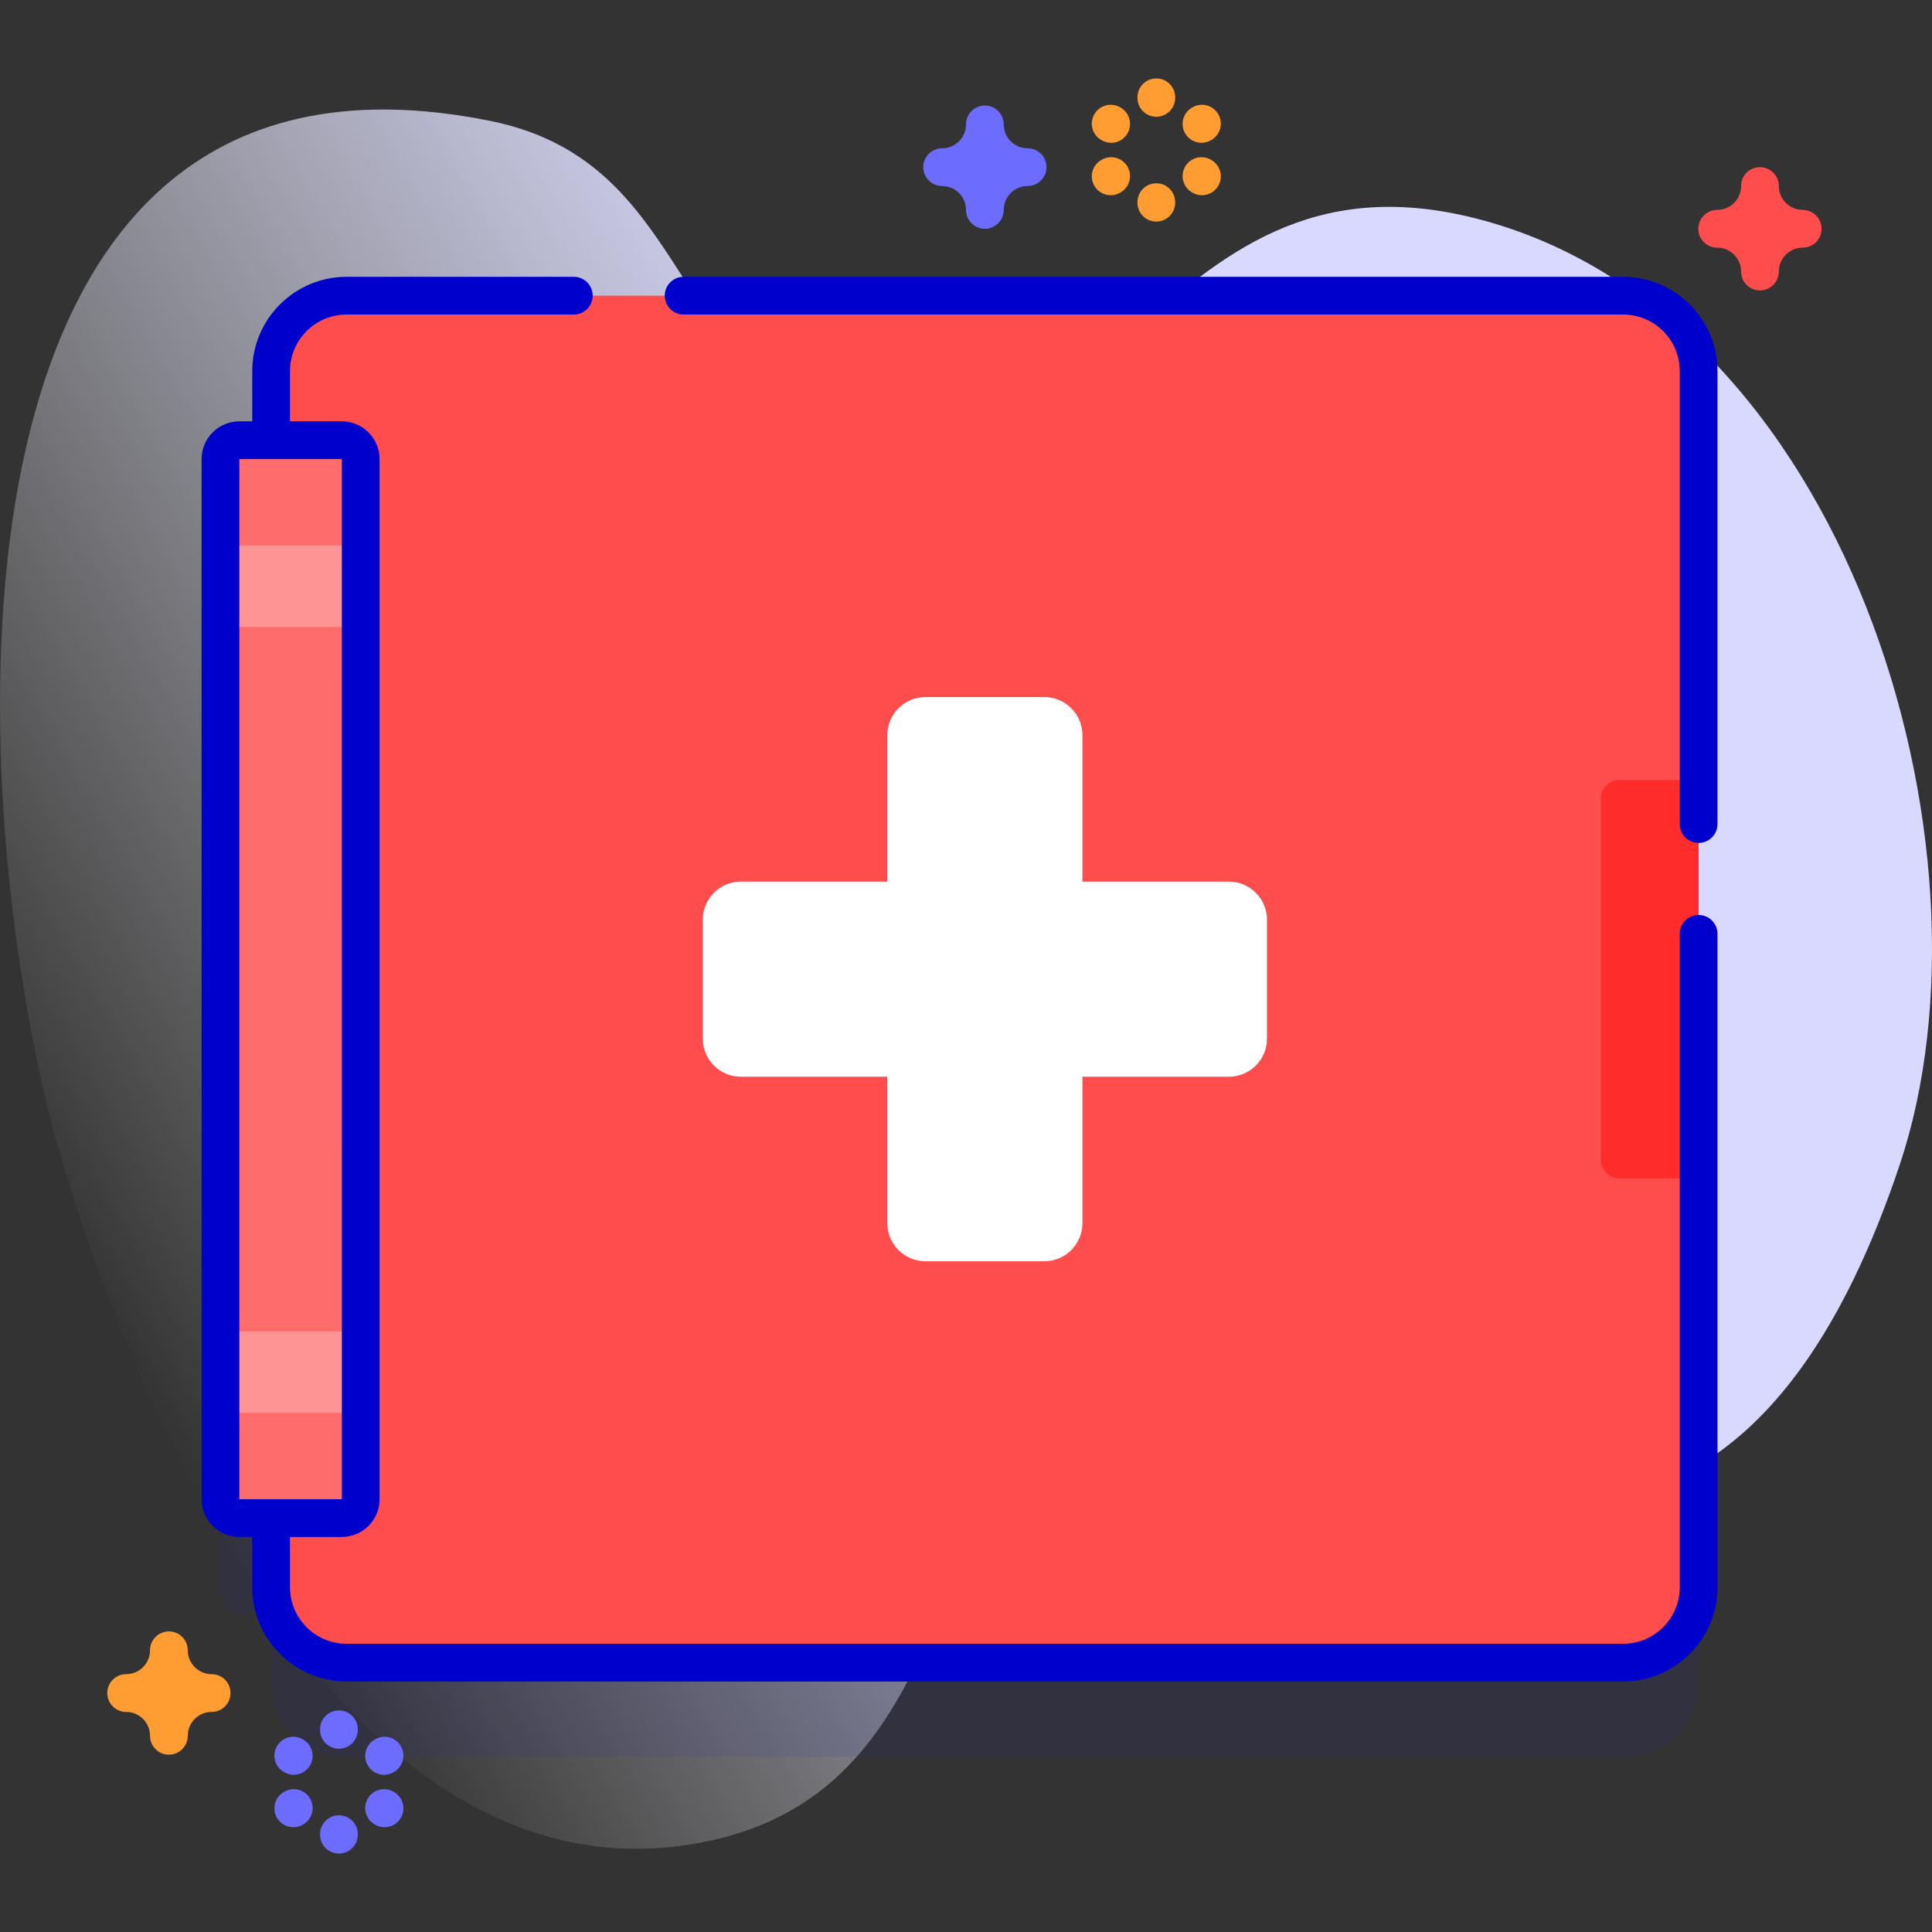 <svg id="Capa_1" enable-background="new 0 0 512 512" height="512" viewBox="0 0 512 512" width="512" xmlns="http://www.w3.org/2000/svg" xmlns:xlink="http://www.w3.org/1999/xlink"><rect x="0" y="0" width="512" height="512" fill="#333333" stroke="none"/><linearGradient id="SVGID_1_" gradientUnits="userSpaceOnUse" x1="23.821" x2="459.531" y1="346.756" y2="95.198"><stop offset="0" stop-color="#fff" stop-opacity="0"/><stop offset=".253" stop-color="#eef" stop-opacity=".403"/><stop offset=".629" stop-color="#d9d9ff"/></linearGradient><g><g><path d="m16.074 306.367c18.727 64.003 72.707 194.564 163.922 182.845 91.486-11.755 55.759-129.725 139.508-145.894 36.867-7.118 61.857 56.689 98.806 54.704 47.588-2.557 71.81-49.663 85.108-89.264 28.197-83.968-14.029-226.352-112.858-251.011-86.244-21.519-96.332 83.855-171.322 53.248-42.149-17.203-37.938-68.576-89.272-78.942-155.299-31.36-138.811 189.15-113.892 274.314z" fill="url(#SVGID_1_)"/></g><g><g><path d="m430.154 103.36h-338.308c-11.046 0-20 8.954-20 20v18.301h-8.421c-2.761 0-5 2.239-5 5v275.653c0 2.761 2.239 5 5 5h8.421v18.301c0 11.046 8.954 20 20 20h338.307c11.046 0 20-8.954 20-20v-322.255c.001-11.046-8.954-20-19.999-20z" fill="#2626bc" opacity=".1"/><path d="m430.154 440.614h-338.308c-11.046 0-20-8.954-20-20v-322.254c0-11.046 8.954-20 20-20h338.307c11.046 0 20 8.954 20 20v322.254c.001 11.046-8.954 20-19.999 20z" fill="#ff4d4d"/><path d="m450.154 312.28h-20.914c-2.761 0-5-2.239-5-5v-95.585c0-2.761 2.239-5 5-5h20.914z" fill="#ff2c2c"/><path d="m325.658 233.632h-38.803v-38.803c0-5.58-4.524-10.104-10.104-10.104h-31.501c-5.58 0-10.104 4.524-10.104 10.104v38.803h-38.803c-5.58 0-10.104 4.524-10.104 10.104v31.501c0 5.58 4.524 10.104 10.104 10.104h38.803v38.803c0 5.58 4.524 10.104 10.104 10.104h31.501c5.58 0 10.104-4.524 10.104-10.104v-38.803h38.803c5.58 0 10.104-4.524 10.104-10.104v-31.501c0-5.58-4.524-10.104-10.104-10.104z" fill="#fff"/><path d="m90.591 402.314h-27.166c-2.761 0-5-2.239-5-5v-275.653c0-2.761 2.239-5 5-5h27.166c2.761 0 5 2.239 5 5v275.653c0 2.761-2.238 5-5 5z" fill="#ff6c6c"/><g fill="#ff9494"><path d="m58.425 144.551h37.166v21.59h-37.166z"/><path d="m58.425 352.833h37.166v21.59h-37.166z"/></g><g fill="#00c"><path d="m450.153 242.483c-2.762 0-5 2.239-5 5v173.131c0 8.271-6.729 15-15 15h-338.306c-8.271 0-15-6.729-15-15v-13.3h13.744c5.514 0 10-4.486 10-10v-275.654c0-5.514-4.486-10-10-10h-13.744v-13.3c0-8.271 6.729-15 15-15h60.216c2.762 0 5-2.239 5-5s-2.238-5-5-5h-60.216c-13.785 0-25 11.215-25 25v13.3h-3.421c-5.514 0-10 4.486-10 10v275.653c0 5.514 4.486 10 10 10h3.421v13.3c0 13.785 11.215 25 25 25h338.307c13.785 0 25-11.215 25-25v-173.13c-.001-2.761-2.239-5-5.001-5zm-386.727-120.823h27.165l.007 275.653h-27.172z"/><path d="m430.153 73.36h-248.99c-2.762 0-5 2.239-5 5s2.238 5 5 5h248.99c8.271 0 15 6.729 15 15v120.022c0 2.761 2.238 5 5 5s5-2.239 5-5v-120.022c0-13.785-11.215-25-25-25z"/></g></g><path d="m44.759 465.005c-2.762 0-5-2.239-5-5 0-3.492-2.841-6.333-6.333-6.333-2.762 0-5-2.239-5-5s2.238-5 5-5c3.492 0 6.333-2.841 6.333-6.333 0-2.761 2.238-5 5-5s5 2.239 5 5c0 3.492 2.841 6.333 6.333 6.333 2.762 0 5 2.239 5 5s-2.238 5-5 5c-3.492 0-6.333 2.841-6.333 6.333 0 2.761-2.238 5-5 5z" fill="#ff9d33"/><path d="m466.405 76.963c-2.762 0-5-2.239-5-5 0-3.492-2.841-6.333-6.333-6.333-2.762 0-5-2.239-5-5s2.238-5 5-5c3.492 0 6.333-2.841 6.333-6.333 0-2.761 2.238-5 5-5s5 2.239 5 5c0 3.492 2.841 6.333 6.333 6.333 2.762 0 5 2.239 5 5s-2.238 5-5 5c-3.492 0-6.333 2.841-6.333 6.333 0 2.761-2.238 5-5 5z" fill="#ff4d4d"/><path d="m261 60.63c-2.762 0-5-2.239-5-5 0-3.492-2.841-6.333-6.333-6.333-2.762 0-5-2.239-5-5s2.238-5 5-5c3.492 0 6.333-2.841 6.333-6.333 0-2.761 2.238-5 5-5s5 2.239 5 5c0 3.492 2.841 6.333 6.333 6.333 2.762 0 5 2.239 5 5s-2.238 5-5 5c-3.492 0-6.333 2.841-6.333 6.333 0 2.761-2.238 5-5 5z" fill="#6c6cff"/><g fill="#ff9d33"><g><path d="m306.435 30.937c-2.762 0-5-2.239-5-5v-.15c0-2.761 2.238-5 5-5s5 2.239 5 5v.15c0 2.761-2.239 5-5 5z"/><path d="m306.435 58.721c-2.762 0-5-2.239-5-5v-.15c0-2.761 2.238-5 5-5s5 2.239 5 5v.15c0 2.761-2.239 5-5 5z"/></g><g><path d="m294.464 37.846c-.851 0-1.712-.217-2.5-.674l-.13-.075c-2.39-1.384-3.206-4.442-1.822-6.833 1.384-2.39 4.445-3.205 6.832-1.822l.13.075c2.39 1.384 3.206 4.442 1.822 6.833-.927 1.601-2.607 2.496-4.332 2.496z"/><path d="m318.526 51.739c-.851 0-1.712-.217-2.5-.674l-.13-.075c-2.39-1.384-3.206-4.442-1.822-6.833 1.384-2.39 4.445-3.205 6.832-1.822l.13.075c2.39 1.384 3.206 4.442 1.822 6.833-.926 1.601-2.606 2.496-4.332 2.496z"/></g><g><path d="m294.344 51.739c-1.727 0-3.405-.895-4.332-2.496-1.384-2.39-.567-5.449 1.822-6.833l.13-.075c2.39-1.384 5.449-.567 6.832 1.822 1.384 2.39.567 5.449-1.822 6.833l-.13.075c-.788.456-1.651.674-2.5.674z"/><path d="m318.406 37.846c-1.727 0-3.405-.895-4.332-2.496-1.384-2.39-.567-5.449 1.822-6.833l.13-.075c2.389-1.384 5.449-.567 6.832 1.822 1.384 2.39.567 5.449-1.822 6.833l-.13.075c-.788.457-1.65.674-2.5.674z"/></g></g><g fill="#6c6cff"><g><path d="m89.816 463.429c-2.762 0-5-2.239-5-5v-.15c0-2.761 2.238-5 5-5s5 2.239 5 5v.15c0 2.761-2.238 5-5 5z"/><path d="m89.816 491.213c-2.762 0-5-2.239-5-5v-.15c0-2.761 2.238-5 5-5s5 2.239 5 5v.15c0 2.761-2.238 5-5 5z"/></g><g><path d="m77.846 470.338c-.846 0-1.702-.215-2.488-.667l-.13-.075c-2.394-1.376-3.218-4.433-1.841-6.827s4.433-3.219 6.827-1.841l.13.075c2.394 1.376 3.218 4.433 1.841 6.827-.925 1.608-2.608 2.508-4.339 2.508z"/><path d="m101.907 484.23c-.846 0-1.702-.215-2.488-.667l-.13-.075c-2.394-1.376-3.218-4.433-1.841-6.827s4.431-3.218 6.827-1.841l.13.075c2.394 1.376 3.218 4.433 1.841 6.827-.925 1.608-2.607 2.508-4.339 2.508z"/></g><g><path d="m77.726 484.23c-1.731 0-3.414-.9-4.339-2.508-1.377-2.394-.553-5.451 1.841-6.827l.13-.075c2.396-1.377 5.451-.552 6.827 1.841 1.377 2.394.553 5.451-1.841 6.827l-.13.075c-.786.452-1.643.667-2.488.667z"/><path d="m101.787 470.338c-1.731 0-3.414-.9-4.339-2.508-1.377-2.394-.553-5.451 1.841-6.827l.13-.075c2.397-1.378 5.451-.552 6.827 1.841 1.377 2.394.553 5.451-1.841 6.827l-.13.075c-.786.452-1.642.667-2.488.667z"/></g></g></g></g></svg>